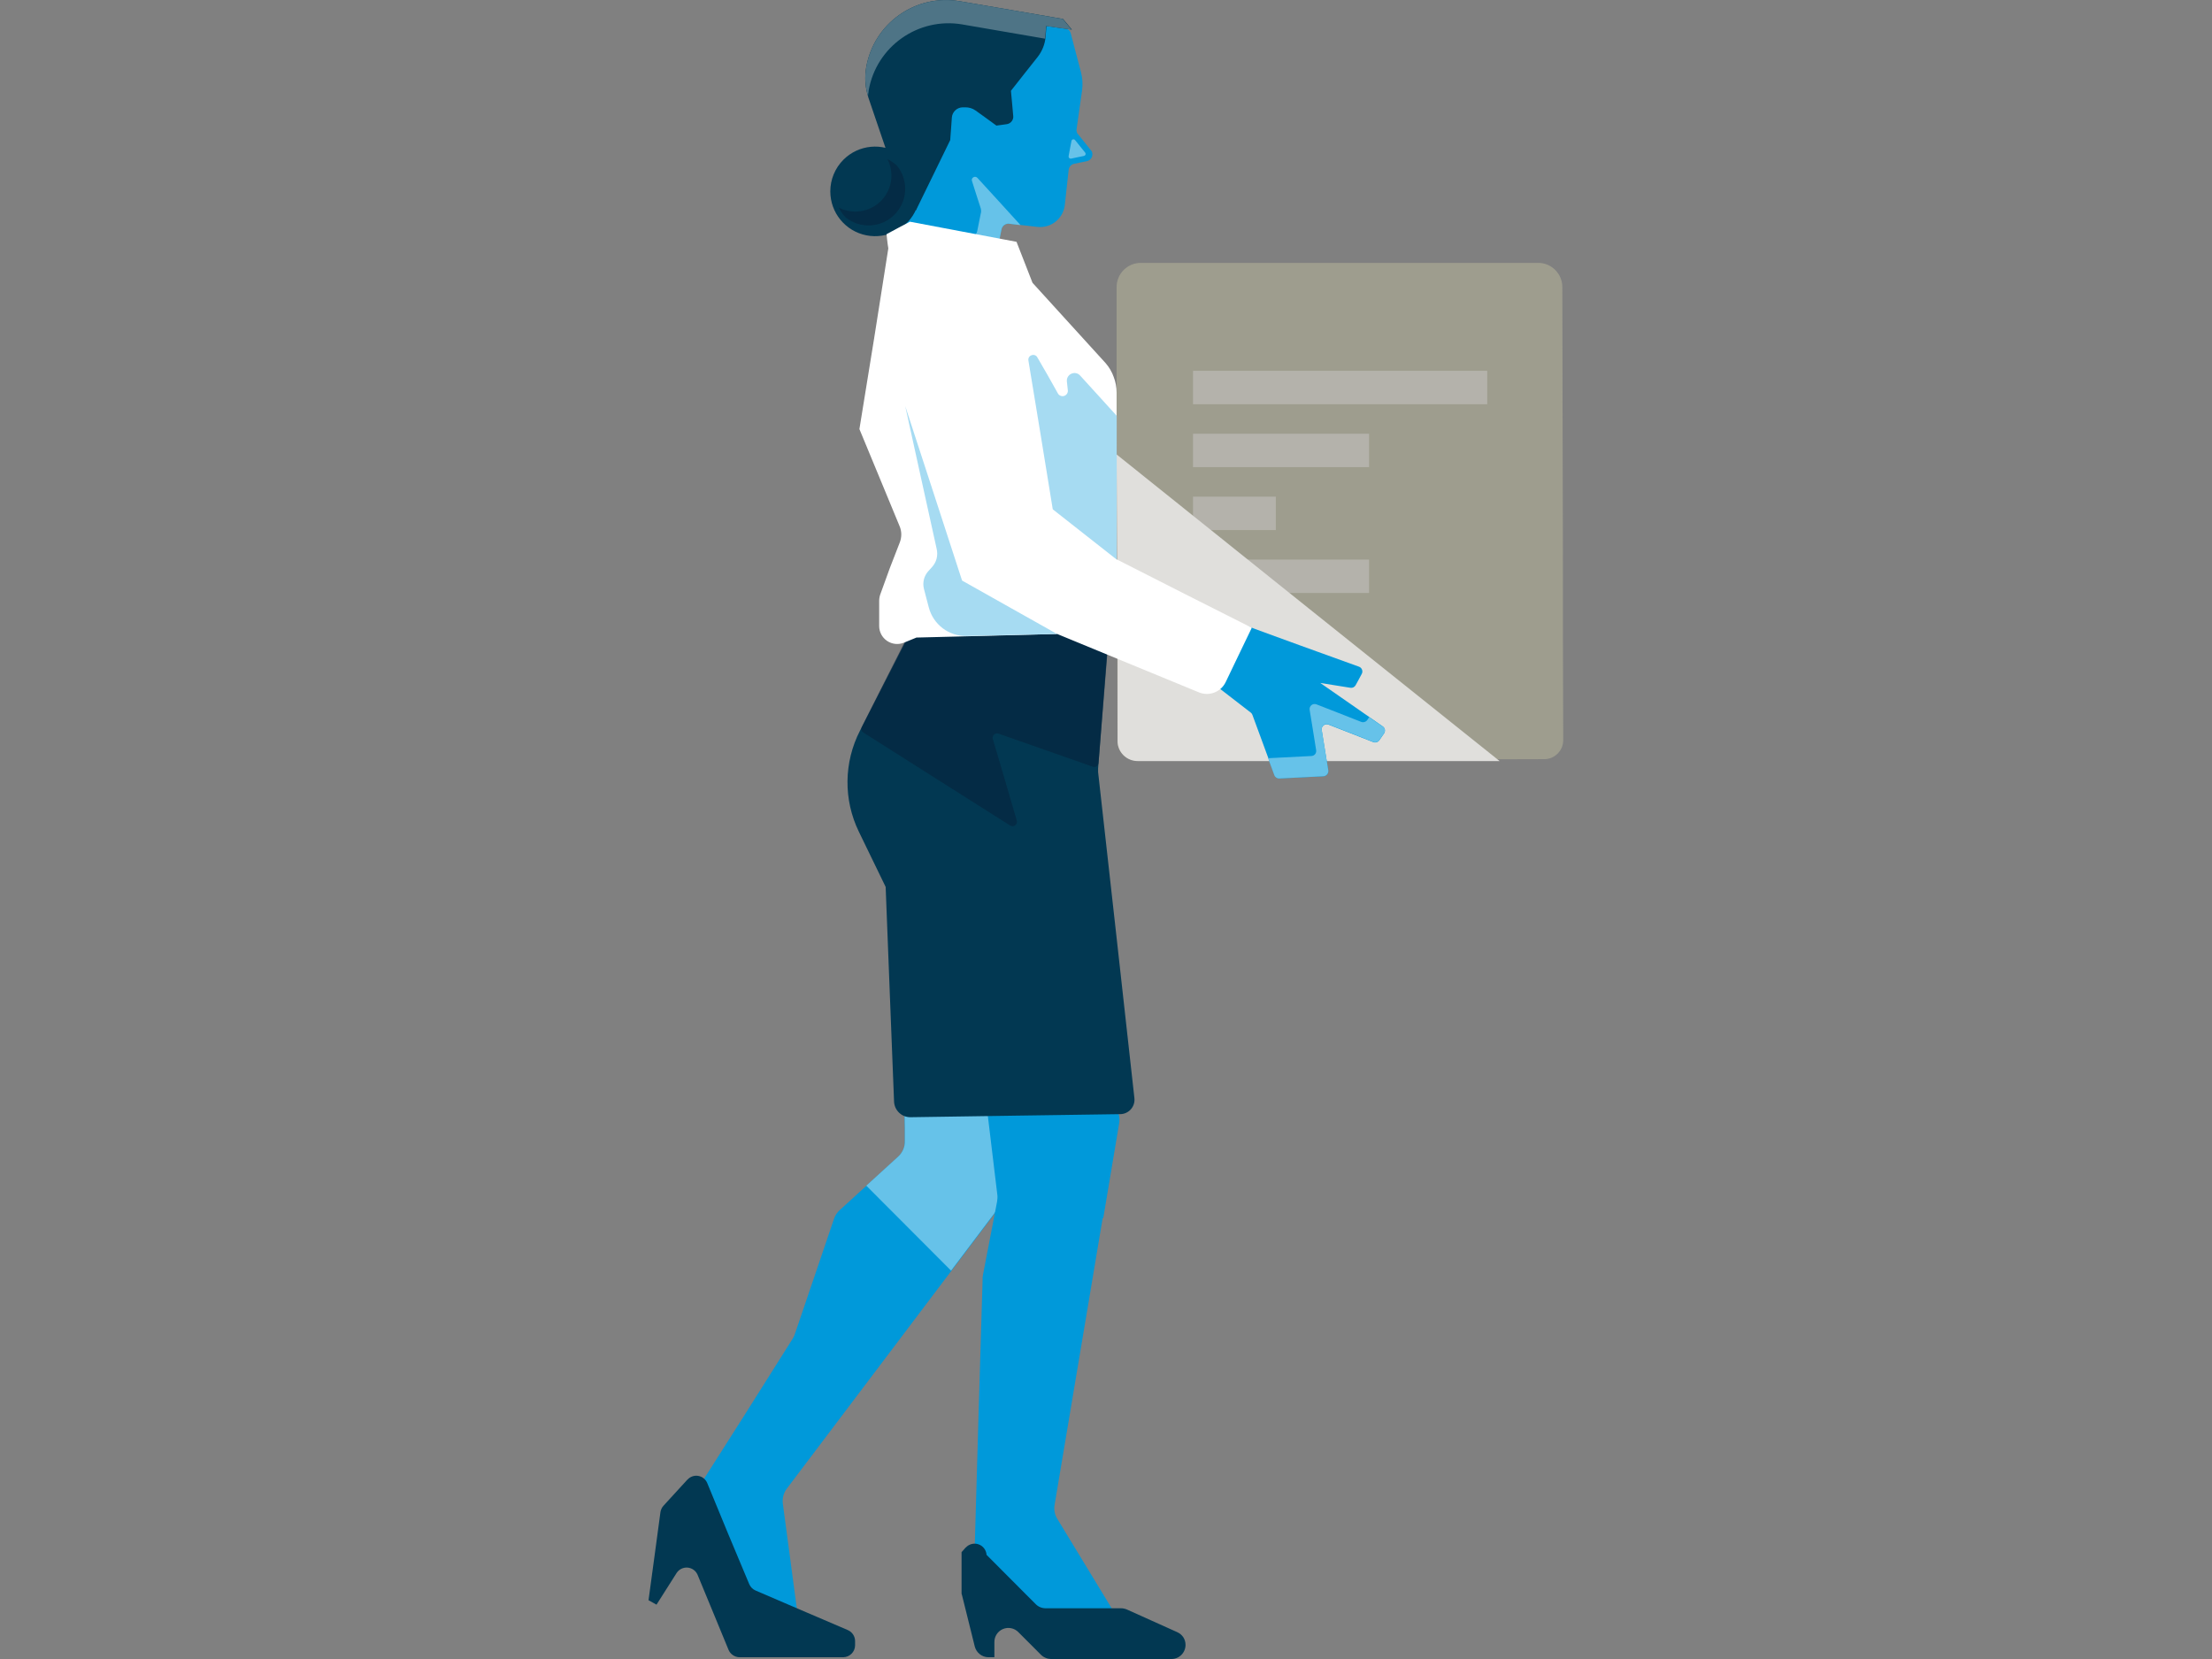 <?xml version="1.0" encoding="UTF-8"?>
<svg width="440px" height="330px" viewBox="0 0 440 330" version="1.1" xmlns="http://www.w3.org/2000/svg" xmlns:xlink="http://www.w3.org/1999/xlink">
    <rect x="0" y="0" width="440" height="330" fill="#808080" stroke="none"/>
    <title>Graphic elements / Icons / Rich icons / build</title>
    <g id="Graphic-elements-/-Icons-/-Rich-icons-/-build" stroke="none" stroke-width="1" fill="none" fill-rule="evenodd">
        <g id="Build-(female)" transform="translate(129, 0)" fill-rule="nonzero">
            <path d="M50.94,221.77 L50.99,224.39 L50.99,227 C51.017,228.177 50.532,229.308 49.66,230.1 L43.84,235.41 L38.02,240.72 C37.765,240.951 37.54,241.213 37.35,241.5 C37.16,241.789 37.009,242.102 36.9,242.43 L33,253.92 L29.09,265.41 C29.04,265.564 28.98,265.714 28.91,265.86 C28.84,266.009 28.76,266.152 28.67,266.29 L19.4,281 L10.09,295.65 C9.71,296.251 9.493,296.94 9.46,297.65 C9.42,298.364 9.572,299.075 9.9,299.71 L15.9,311.46 L21.9,323.21 C22.446,324.283 23.438,325.059 24.61,325.33 L24.61,325.33 C25.923,325.648 27.308,325.295 28.309,324.388 C29.31,323.481 29.797,322.138 29.61,320.8 L28.17,309.96 L26.72,299.12 C26.653,298.588 26.687,298.049 26.82,297.53 C26.959,297.013 27.196,296.527 27.52,296.1 L51.37,264.53 L75.22,232.95 C75.662,232.368 75.939,231.677 76.02,230.95 C76.099,230.22 75.985,229.482 75.69,228.81 L73.29,223.47 L70.9,218.12 C70.529,217.302 69.9,216.628 69.11,216.2 C68.321,215.766 67.408,215.611 66.52,215.76 L60.45,216.76 L54.38,217.76 C53.407,217.912 52.524,218.417 51.9,219.18 C51.289,219.905 50.949,220.821 50.94,221.77 Z" id="Path" fill="#0099DA"></path>
            <path d="M75.69,228.67 L73.29,223.32 L70.9,218 C70.145,216.31 68.348,215.338 66.52,215.63 L60.45,216.63 L54.38,217.63 C52.377,217.965 50.917,219.709 50.94,221.74 L50.99,224.36 L50.99,226.97 C51.017,228.147 50.532,229.278 49.66,230.07 L46.49,232.96 L43.32,235.85 L51.75,244.3 L60.18,252.75 L67.68,242.82 L75.18,232.89 C76.078,231.694 76.258,230.106 75.65,228.74 L75.69,228.67 Z" id="Path" fill="#66C2E9" style="mix-blend-mode: multiply;"></path>
            <path d="M67.4,221.17 L68.4,229.48 L69.4,237.79 C69.42,238 69.42,238.21 69.4,238.42 C69.392,238.628 69.369,238.835 69.33,239.04 L67.92,246.36 L66.51,253.68 C66.51,253.79 66.51,253.9 66.46,254.01 C66.41,254.12 66.46,254.23 66.46,254.34 L65.66,281 L64.89,307.63 C64.879,308.162 64.968,308.691 65.15,309.19 C65.336,309.687 65.618,310.142 65.98,310.53 L73.73,318.91 L81.48,327.29 C81.91,327.753 82.44,328.113 83.03,328.34 C83.622,328.566 84.26,328.649 84.89,328.58 L87.56,328.31 L90.22,328.03 C91.613,327.882 92.833,327.033 93.457,325.779 C94.081,324.526 94.022,323.04 93.3,321.84 L87.3,311.97 L81.3,302.1 C81.044,301.686 80.868,301.228 80.78,300.75 C80.695,300.27 80.695,299.78 80.78,299.3 L87.11,261.57 L93.43,223.84 C93.613,222.748 93.347,221.628 92.692,220.735 C92.036,219.842 91.047,219.252 89.95,219.1 L80.95,217.88 L71.95,216.66 C70.697,216.479 69.432,216.902 68.54,217.8 C67.667,218.691 67.247,219.932 67.4,221.17 Z" id="Path" fill="#0099DA"></path>
            <path d="M7.75,294.3 L5.36,296.91 L2.98,299.51 C2.814,299.686 2.679,299.889 2.58,300.11 C2.476,300.328 2.405,300.561 2.37,300.8 L1.19,309.56 L0,318.31 L0.8,318.75 L1.59,319.19 L3.59,316.04 L5.59,312.89 C6.07,312.151 6.92,311.739 7.798,311.821 C8.675,311.903 9.435,312.465 9.77,313.28 L12.85,320.73 L15.92,328.18 C16.101,328.613 16.407,328.983 16.8,329.24 C17.185,329.506 17.642,329.649 18.11,329.65 L38.71,329.65 C40.022,329.645 41.085,328.582 41.09,327.27 L41.09,326.43 C41.085,325.482 40.52,324.627 39.65,324.25 L30.47,320.32 L21.3,316.38 C20.735,316.136 20.284,315.685 20.04,315.12 L15.82,305.05 L11.68,295 C11.37,294.253 10.699,293.716 9.902,293.578 C9.105,293.44 8.293,293.72 7.75,294.32 L7.75,294.3 Z" id="Path" fill="#023852"></path>
            <path d="M63.08,307.83 L62.68,308.29 L62.27,308.74 L62.27,316.55 C62.27,316.66 62.27,316.78 62.27,316.89 C62.27,317 62.27,317.11 62.34,317.23 L63.62,322.38 L64.9,327.53 C65.058,328.133 65.409,328.667 65.9,329.05 C66.389,329.439 66.995,329.65 67.62,329.65 L68.8,329.65 L68.8,326.65 C68.78,325.513 69.454,324.478 70.503,324.038 C71.551,323.598 72.762,323.84 73.56,324.65 L75.81,326.9 L78.05,329.15 C78.31,329.411 78.619,329.619 78.96,329.76 C79.288,329.907 79.641,329.988 80,330 L104,330 C104.75,330.009 105.472,329.713 106,329.18 C106.529,328.649 106.824,327.929 106.82,327.18 L106.82,327.18 C106.82,326.64 106.664,326.113 106.37,325.66 C106.07,325.222 105.655,324.876 105.17,324.66 L100.17,322.41 L95.17,320.16 C94.99,320.081 94.802,320.02 94.61,319.98 C94.42,319.932 94.226,319.909 94.03,319.91 L79,319.91 C78.633,319.912 78.269,319.84 77.93,319.7 C77.587,319.562 77.278,319.354 77.02,319.09 L72.13,314.19 L67.24,309.28 L67.24,309.28 C67.177,308.326 66.55,307.503 65.647,307.189 C64.744,306.875 63.741,307.131 63.1,307.84 L63.08,307.83 Z" id="Path" fill="#023852"></path>
            <path d="M90.14,218.69 L81.14,217.47 L72.14,216.24 L71.62,216.24 C71.556,216.479 71.512,216.723 71.49,216.97 C71.465,217.229 71.465,217.491 71.49,217.75 L72.49,226.06 L73.49,234.37 C73.51,234.58 73.51,234.79 73.49,235 C73.482,235.208 73.459,235.415 73.42,235.62 L72,242.94 L70.59,250.26 C70.59,250.37 70.59,250.48 70.54,250.59 C70.49,250.7 70.54,250.81 70.54,250.92 L70.37,256.71 L70.2,262.49 L80.34,252.32 L90.48,242.16 L92.05,232.79 L93.62,223.42 C93.803,222.329 93.537,221.21 92.881,220.319 C92.225,219.427 91.236,218.84 90.14,218.69 L90.14,218.69 Z" id="Path" fill="#0099DA"></path>
            <path d="M91.7,123.81 L90.56,138.33 L89.43,152.85 C89.43,152.97 89.43,153.09 89.43,153.21 C89.43,153.33 89.43,153.46 89.43,153.58 L93.05,186 L96.65,218.43 C96.74,219.233 96.488,220.037 95.955,220.644 C95.422,221.251 94.658,221.605 93.85,221.62 L72.99,221.92 L52.13,222.231 C51.277,222.247 50.453,221.923 49.84,221.33 C49.224,220.741 48.864,219.932 48.84,219.08 L48,197.76 L47.17,176.42 L44.51,170.94 L41.85,165.46 C38.745,159.091 38.827,151.63 42.07,145.33 L47.36,135 L52.65,124.69 L72.18,124.24 L91.7,123.81 Z" id="Path" fill="#023852"></path>
            <path d="M51.31,127 L46.86,135.79 L42.42,144.59 C42.321,144.781 42.3,145.003 42.36,145.21 C42.419,145.421 42.554,145.603 42.74,145.72 L57.34,154.97 L71.94,164.21 C72.251,164.405 72.65,164.387 72.942,164.164 C73.233,163.941 73.356,163.561 73.25,163.21 L70.87,155.06 L68.49,147 C68.397,146.687 68.487,146.348 68.723,146.123 C68.959,145.897 69.302,145.823 69.61,145.93 L78.99,149.22 L88.37,152.51 C88.623,152.604 88.906,152.57 89.13,152.42 C89.354,152.271 89.498,152.028 89.52,151.76 L90.46,140.07 L91.4,128.38 C91.411,128.225 91.38,128.069 91.31,127.93 C91.245,127.793 91.145,127.675 91.02,127.59 L88.81,126.09 L86.61,124.59 C86.497,124.511 86.367,124.46 86.23,124.44 C86.095,124.412 85.955,124.412 85.82,124.44 L83.62,125.25 L81.41,126.05 L81.27,126.05 L81.13,126.05 L66.6,126.27 L52.07,126.49 C51.911,126.491 51.755,126.536 51.62,126.62 C51.48,126.712 51.372,126.844 51.31,127 L51.31,127 Z" id="Path" fill="#06233C" opacity="0.6" style="mix-blend-mode: multiply;"></path>
            <path d="M181.88,107.54 L181.82,82.32 L181.77,57.09 C181.764,54.441 179.619,52.296 176.97,52.29 L97.91,52.29 C96.634,52.293 95.412,52.802 94.512,53.706 C93.612,54.61 93.107,55.834 93.11,57.11 L93.11,82.46 L93.17,107.81 L93.23,127.64 L93.29,147.47 C93.29,147.978 93.392,148.482 93.59,148.95 C93.784,149.402 94.062,149.812 94.41,150.16 C94.754,150.505 95.162,150.78 95.61,150.97 C96.08,151.163 96.582,151.261 97.09,151.26 L117.36,151.2 L137.63,151.13 L157.9,151.07 L178.17,151.01 C178.678,151.009 179.181,150.907 179.65,150.71 C180.097,150.512 180.503,150.234 180.85,149.89 C181.197,149.544 181.472,149.133 181.66,148.68 C181.855,148.211 181.953,147.708 181.95,147.2 L181.89,127.37 L181.88,107.54 Z" id="Path" fill="#9E9D8E"></path>
            <polygon id="Path" fill="#B4B2AB" points="108.31 80.41 108.31 77.08 108.31 73.76 137.57 73.76 166.83 73.76 166.83 77.08 166.83 80.41 137.57 80.41"></polygon>
            <polygon id="Path" fill="#B4B2AB" points="108.31 130.47 108.31 127.14 108.31 123.82 120.72 123.82 133.12 123.82 133.12 127.14 133.12 130.47 120.72 130.47"></polygon>
            <polygon id="Path" fill="#B4B2AB" points="108.31 92.92 108.31 89.6 108.31 86.28 125.82 86.28 143.33 86.28 143.33 89.6 143.33 92.92 125.82 92.92"></polygon>
            <polygon id="Path" fill="#B4B2AB" points="108.31 105.44 108.31 102.11 108.31 98.79 116.55 98.79 124.78 98.79 124.78 102.11 124.78 105.44 116.55 105.44"></polygon>
            <polygon id="Path" fill="#B4B2AB" points="108.31 117.95 108.31 114.63 108.31 111.31 125.82 111.31 143.33 111.31 143.33 114.63 143.33 117.95 125.82 117.95"></polygon>
            <path d="M93.3,130.39 L93.3,147.39 C93.3,149.599 95.091,151.39 97.3,151.39 L169.3,151.39 L131.21,120.93 L93.1,90.39 L93.2,110.39 L93.3,130.39 Z" id="Path" fill="#E0DFDC" style="mix-blend-mode: multiply;"></path>
            <path d="M118,124.13 C119.88,124.84 124.65,126.58 129.49,128.34 L141.34,132.62 C141.613,132.721 141.829,132.937 141.93,133.21 C142.035,133.485 142.013,133.792 141.87,134.05 L141.27,135.17 L140.66,136.29 C140.559,136.473 140.406,136.623 140.22,136.72 C140.034,136.811 139.824,136.843 139.62,136.81 L136.62,136.33 L133.62,135.85 L139.84,140.17 L146.05,144.49 C146.272,144.642 146.423,144.876 146.47,145.14 C146.512,145.401 146.455,145.669 146.31,145.89 L145.84,146.57 L145.38,147.24 C145.252,147.426 145.066,147.564 144.85,147.63 C144.636,147.705 144.404,147.705 144.19,147.63 L139.73,145.88 L135.27,144.14 C134.934,144.005 134.552,144.063 134.27,144.29 C133.986,144.518 133.848,144.881 133.91,145.24 L134.56,149.24 L135.21,153.24 C135.259,153.524 135.182,153.816 135,154.04 C134.818,154.264 134.549,154.399 134.26,154.41 L129.9,154.63 L125.53,154.85 C125.087,154.876 124.68,154.607 124.53,154.19 L122.33,148.19 L120.12,142.19 C120.087,142.102 120.043,142.018 119.99,141.94 C119.931,141.866 119.864,141.799 119.79,141.74 L115.91,138.74 L112.02,135.74 C111.836,135.595 111.708,135.39 111.66,135.16 C111.606,134.931 111.634,134.69 111.74,134.48 L114.26,129.59 L116.78,124.7 C116.885,124.475 117.076,124.302 117.31,124.22 C117.522,124.108 117.767,124.076 118,124.13 L118,124.13 Z" id="Path" fill="#0099DA"></path>
            <path d="M146,144.49 L144.68,143.58 L143.36,142.66 L143.17,142.93 L142.98,143.21 C142.852,143.396 142.666,143.534 142.45,143.6 C142.237,143.68 142.003,143.68 141.79,143.6 L137.33,141.85 L132.87,140.11 C132.533,139.974 132.149,140.031 131.866,140.259 C131.583,140.488 131.447,140.852 131.51,141.21 L132.16,145.21 L132.8,149.21 C132.852,149.493 132.779,149.785 132.6,150.01 C132.418,150.234 132.149,150.369 131.86,150.38 L127.55,150.6 L123.24,150.82 L123.86,152.51 L124.48,154.19 C124.63,154.607 125.037,154.876 125.48,154.85 L129.85,154.63 L134.21,154.41 C134.523,154.405 134.815,154.253 135,154 C135.182,153.776 135.259,153.484 135.21,153.2 L134.56,149.2 L133.91,145.2 C133.848,144.841 133.986,144.478 134.27,144.25 C134.552,144.023 134.934,143.965 135.27,144.1 L139.73,145.84 L144.19,147.59 C144.404,147.665 144.636,147.665 144.85,147.59 C145.066,147.524 145.252,147.386 145.38,147.2 L145.84,146.53 L146.31,145.85 C146.455,145.629 146.512,145.361 146.47,145.1 C146.401,144.842 146.232,144.622 146,144.49 Z" id="Path" fill="#66C2E9" style="mix-blend-mode: multiply;"></path>
            <path d="M84,6.68 L85,10.48 L86,14.28 C86.332,15.491 86.414,16.757 86.24,18 L85.69,21.85 L85.15,25.7 C85.13,25.829 85.13,25.961 85.15,26.09 C85.17,26.224 85.207,26.355 85.26,26.48 L86.72,28.29 L88.17,30.11 C88.34,30.486 88.337,30.916 88.162,31.29 C87.987,31.663 87.657,31.94 87.26,32.05 L85.93,32.32 L84.6,32.59 C84.328,32.665 84.085,32.818 83.9,33.03 C83.719,33.246 83.604,33.51 83.57,33.79 L83.19,37.27 L82.81,40.74 C82.672,42.052 82.015,43.254 80.986,44.078 C79.956,44.903 78.64,45.281 77.33,45.13 L74.53,44.81 L71.73,44.49 C71.023,44.426 70.376,44.89 70.21,45.58 L69.8,47.45 L69.38,49.32 C69.3,49.687 69.077,50.008 68.76,50.21 C68.444,50.406 68.062,50.468 67.7,50.38 L59.32,48.38 L50.94,46.38 C50.327,46.206 49.91,45.637 49.93,45 L51.82,24 L53.7,3.12 C53.721,2.727 53.91,2.362 54.22,2.12 C54.52,1.884 54.902,1.779 55.28,1.83 L69.06,3.73 L82.83,5.63 C83.102,5.671 83.358,5.785 83.57,5.96 C83.783,6.151 83.933,6.402 84,6.68 Z" id="Path" fill="#0099DA"></path>
            <path d="M84.22,5.89 L83.34,4.83 L82.45,3.77 L72.18,2 L61.91,0.24 C53.137,-1.263 44.806,4.628 43.3,13.4 L43.3,13.4 C43.12,14.42 43.07,15.458 43.15,16.49 C43.232,17.511 43.437,18.518 43.76,19.49 L45.76,25.37 L47.76,31.24 L50.47,36.56 L53.18,41.87 L56.6,34.87 L60.01,27.87 L60.18,25.61 L60.34,23.35 C60.44,22.244 61.35,21.386 62.46,21.35 L62.98,21.35 C63.728,21.33 64.462,21.554 65.07,21.99 L67.14,23.48 L69.2,24.98 L70.26,24.84 L71.31,24.69 C72.11,24.552 72.655,23.803 72.54,23 L72.32,20.53 L72.09,18.06 L74.75,14.68 L77.42,11.31 C77.866,10.738 78.226,10.105 78.49,9.43 C78.758,8.758 78.923,8.051 78.98,7.33 L79.07,6.26 L79.15,5.18 L81.69,5.54 L84.22,5.89 Z" id="Path" fill="#023852"></path>
            <path d="M43.79,18 C45.316,9.238 53.643,3.361 62.41,4.86 L70.66,6.28 L78.92,7.7 L78.92,7.52 C78.929,7.457 78.929,7.393 78.92,7.33 L79.01,6.26 L79.09,5.18 L81.63,5.54 L84.16,5.89 L83.28,4.83 L82.39,3.77 L72.18,2 L61.91,0.24 C53.137,-1.263 44.806,4.628 43.3,13.4 C43.13,14.357 43.08,15.331 43.15,16.3 C43.214,17.273 43.388,18.236 43.67,19.17 C43.67,18.98 43.67,18.78 43.72,18.59 C43.77,18.4 43.76,18.21 43.79,18 Z" id="Path" fill="#4E7486"></path>
            <path d="M36.16,38.07 C36.16,42.321 39.162,45.98 43.331,46.809 C47.5,47.639 51.675,45.408 53.302,41.481 C54.928,37.554 53.555,33.024 50.021,30.663 C46.486,28.301 41.776,28.764 38.77,31.77 C37.099,33.441 36.16,35.707 36.16,38.07 Z" id="Path" fill="#023852"></path>
            <path d="M64.34,36 C64.239,35.718 64.358,35.404 64.62,35.26 C64.875,35.1 65.208,35.146 65.41,35.37 L69.71,40.07 L74,44.78 L72.82,44.64 L71.64,44.49 C70.955,44.472 70.356,44.948 70.22,45.62 L69.79,47.77 L69.36,49.92 C69.284,50.294 69.061,50.622 68.74,50.83 C68.413,51.036 68.014,51.098 67.64,51 L64,50.07 L60.32,49.14 C60.037,49.067 59.839,48.812 59.839,48.52 C59.839,48.228 60.037,47.973 60.32,47.9 L62.32,47.47 L64.32,47.03 C64.586,46.977 64.831,46.845 65.02,46.65 C65.212,46.456 65.341,46.208 65.39,45.94 L65.77,44.05 L66.15,42.17 C66.165,42.05 66.165,41.93 66.15,41.81 C66.14,41.692 66.12,41.575 66.09,41.46 L65.21,38.74 L64.34,36 Z" id="Path" fill="#66C2E9" style="mix-blend-mode: multiply;"></path>
            <path d="M84.85,27.87 L85.85,29.11 L86.85,30.35 C86.941,30.462 86.967,30.613 86.92,30.75 C86.869,30.887 86.752,30.988 86.61,31.02 L85.33,31.28 L84.06,31.55 C83.921,31.578 83.777,31.533 83.68,31.43 C83.585,31.332 83.54,31.195 83.56,31.06 L83.84,29.56 L84.13,28.05 C84.159,27.892 84.275,27.763 84.43,27.72 C84.587,27.688 84.749,27.746 84.85,27.87 L84.85,27.87 Z" id="Path" fill="#66C2E9" style="mix-blend-mode: multiply;"></path>
            <path d="M47.7,49.41 C47.62,48.97 47.53,48.26 47.46,47.66 C47.39,47.06 47.35,46.58 47.35,46.58 L49.65,45.34 L52,44.1 L62.6,46.1 L73.2,48.1 L74.79,52.17 L76.38,56.25 L83.66,64.25 L90.94,72.25 C91.641,73.058 92.184,73.991 92.54,75 C92.915,75.98 93.108,77.021 93.11,78.07 L93.11,111.26 L106.54,118.08 L120,124.87 L117.4,130.27 L114.81,135.67 C113.861,137.661 111.519,138.562 109.48,137.72 L95.39,131.92 L81.3,126.11 L67.3,126.47 L53.3,126.82 L52.05,127.33 L50.8,127.84 C49.697,128.285 48.444,128.153 47.458,127.488 C46.471,126.822 45.88,125.71 45.88,124.52 L45.88,119.52 C45.878,119.282 45.901,119.043 45.95,118.81 C45.989,118.577 46.052,118.349 46.14,118.13 L48,113 L50,107.85 C50.187,107.341 50.282,106.802 50.28,106.26 C50.271,105.717 50.159,105.181 49.95,104.68 L45.95,95.01 L41.95,85.35 L44.87,67.35 L47.7,49.41 Z" id="Path" fill="#FFFFFF"></path>
            <path d="M75.56,71.67 L78,86.49 L80.41,101.31 L86.77,106.31 L93.13,111.31 L93.13,82.71 L89.5,78.71 L85.86,74.71 C85.424,74.211 84.711,74.061 84.11,74.34 C83.503,74.608 83.142,75.241 83.22,75.9 L83.31,76.73 L83.4,77.56 C83.491,78.081 83.183,78.59 82.679,78.751 C82.175,78.912 81.629,78.677 81.4,78.2 L79.4,74.64 L77.34,71.08 C77.123,70.675 76.639,70.495 76.21,70.66 C75.773,70.789 75.497,71.219 75.56,71.67 L75.56,71.67 Z" id="Path" fill="#A6DBF2"></path>
            <path d="M51.06,80.76 L56.72,98.12 L62.37,115.48 L71.82,120.8 L81.27,126.11 L72.27,126.31 L63.27,126.51 C59.749,126.582 56.638,124.228 55.75,120.82 L55.26,118.96 L54.78,117.11 C54.63,116.499 54.63,115.861 54.78,115.25 C54.934,114.644 55.232,114.085 55.65,113.62 L56.02,113.21 L56.38,112.81 C56.826,112.325 57.146,111.738 57.31,111.1 C57.465,110.459 57.465,109.791 57.31,109.15 L54.19,95 L51.06,80.76 Z" id="Path" fill="#A6DBF2"></path>
            <path d="M46.21,40 C45.124,41.077 43.723,41.778 42.21,42 C40.716,42.224 39.189,41.98 37.84,41.3 C38.007,41.65 38.205,41.984 38.43,42.3 C38.651,42.629 38.902,42.937 39.18,43.22 C42.073,45.563 46.268,45.35 48.908,42.725 C51.548,40.1 51.786,35.907 49.46,33 C49.177,32.723 48.869,32.472 48.54,32.25 C48.221,32.03 47.887,31.833 47.54,31.66 C48.212,33.015 48.453,34.544 48.23,36.04 C47.993,37.54 47.285,38.927 46.21,40 L46.21,40 Z" id="Path" fill="#06233C" opacity="0.6" style="mix-blend-mode: multiply;"></path>
        </g>
    </g>
</svg>